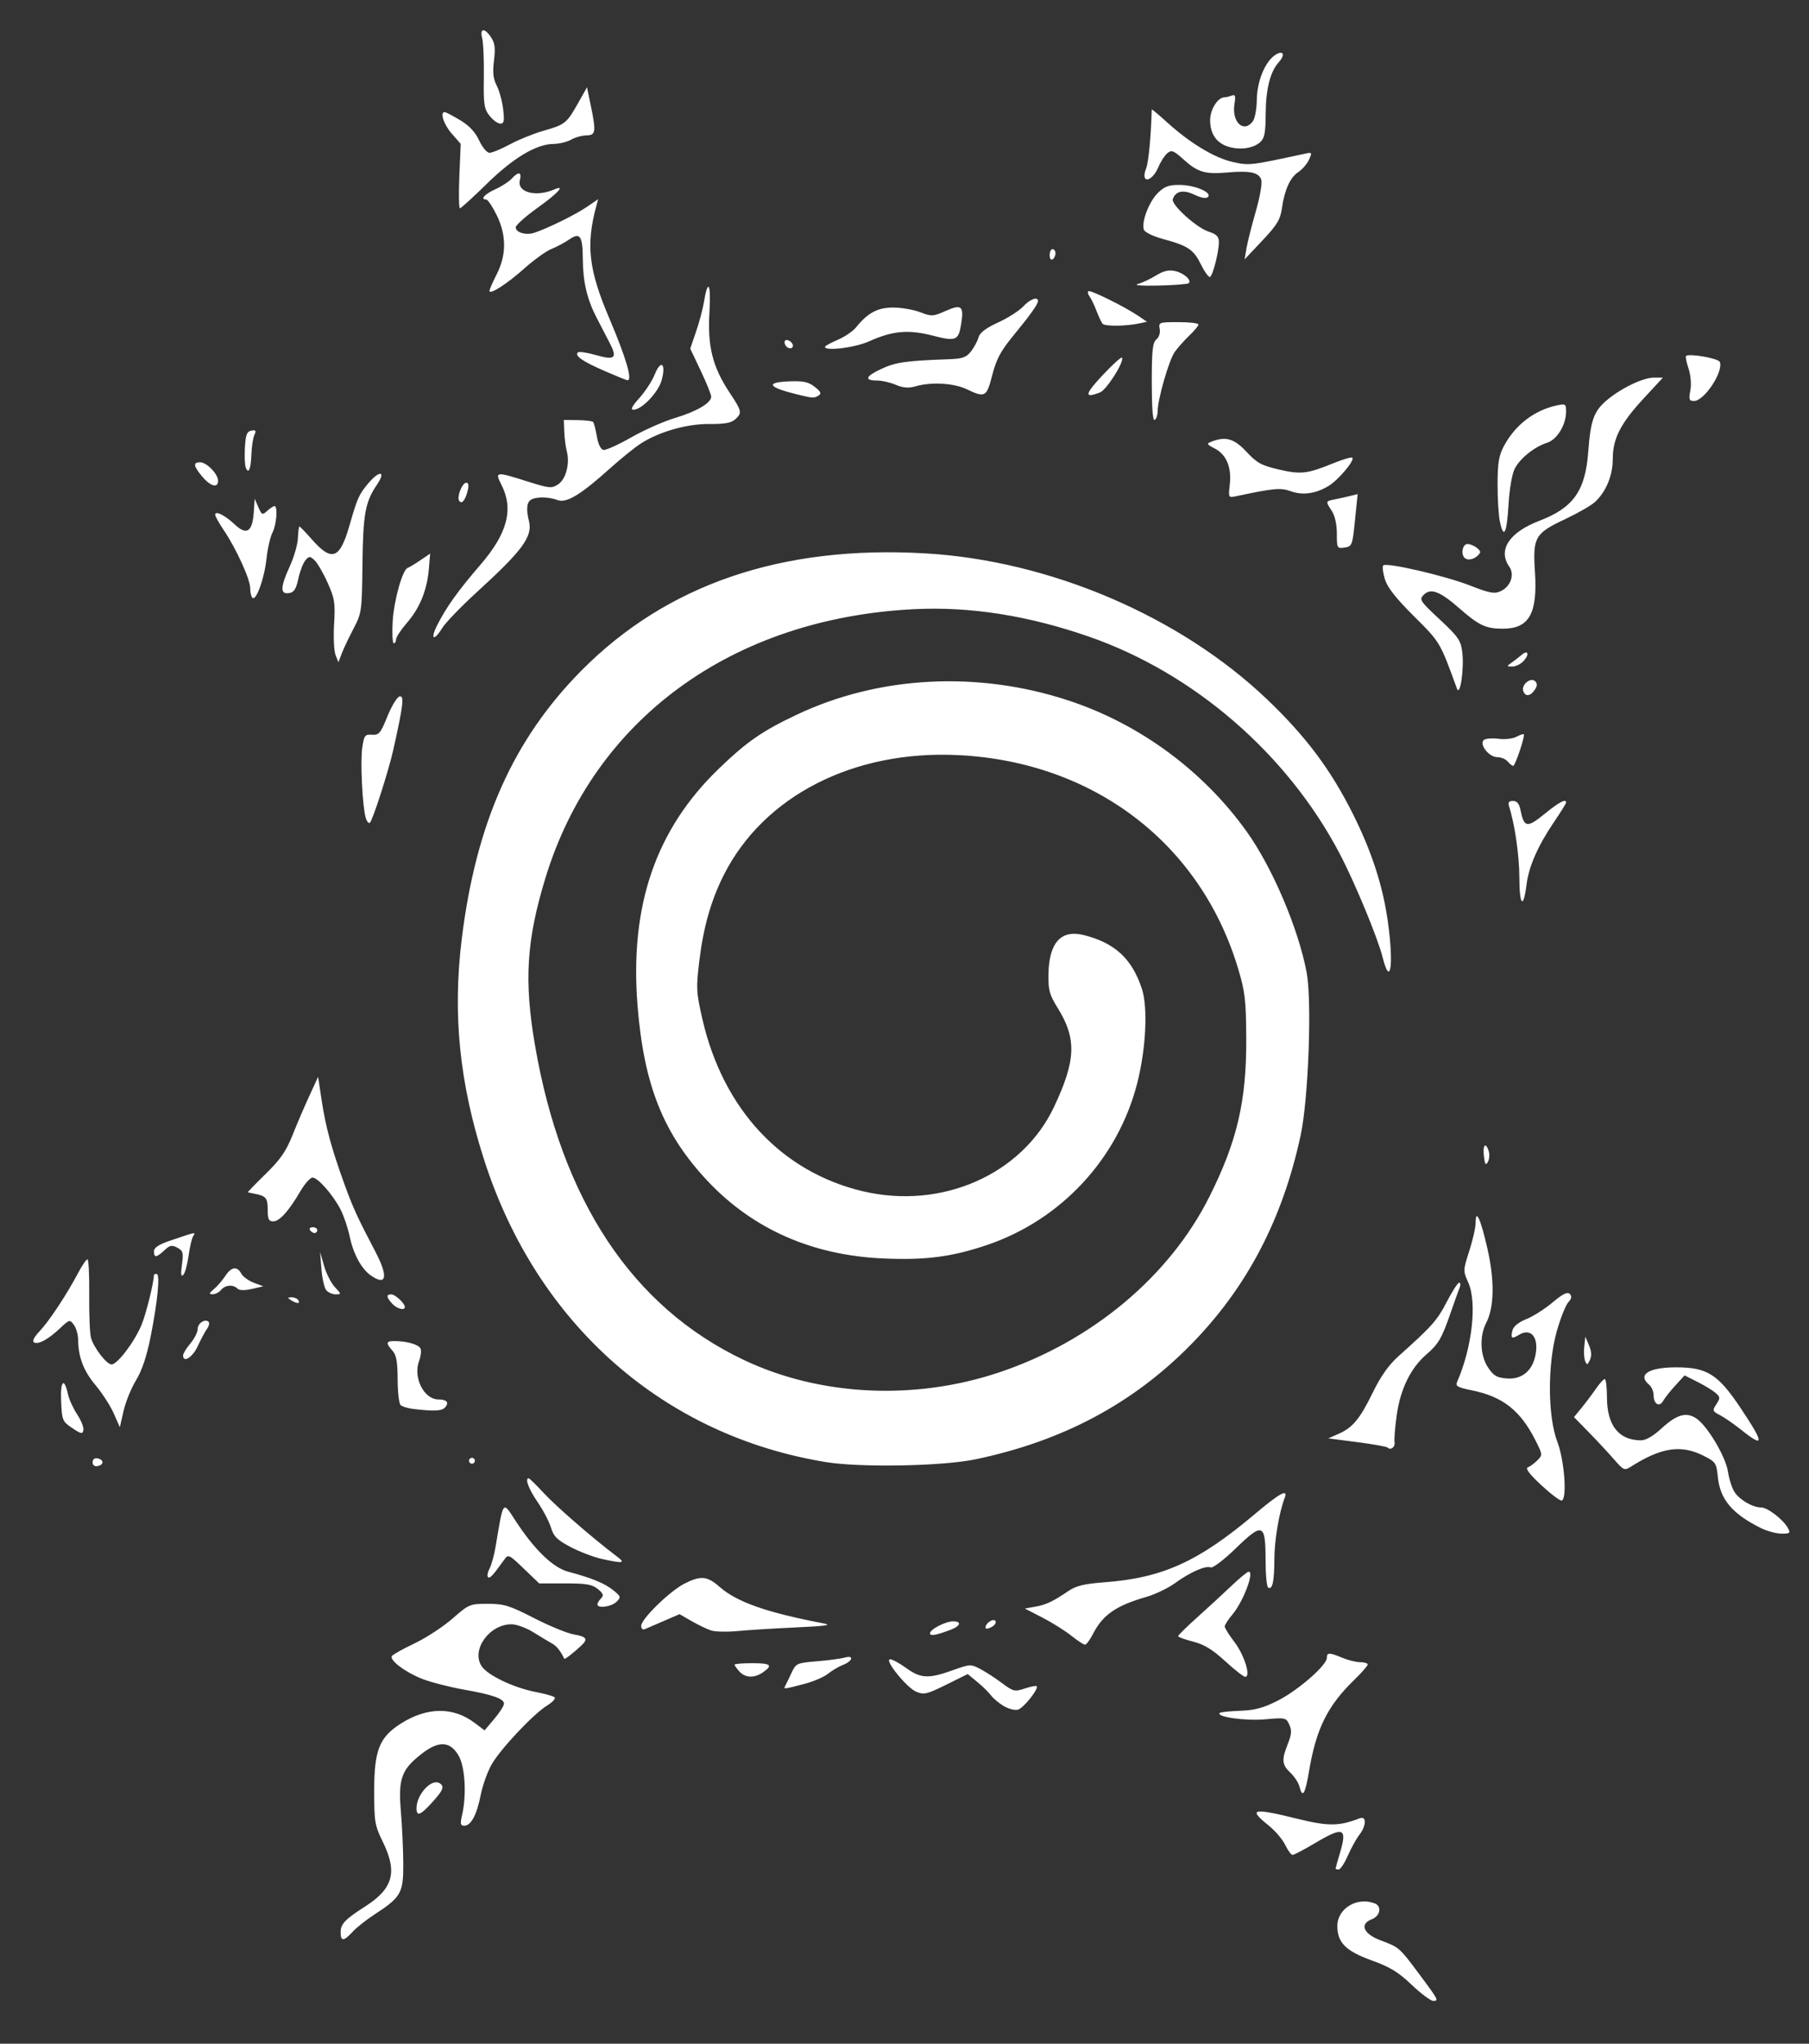 <?xml version="1.0" encoding="UTF-8" standalone="no"?>
<!-- Created with Inkscape (http://www.inkscape.org/) -->

<svg
   xmlns:dc="http://purl.org/dc/elements/1.1/"
   xmlns:cc="http://creativecommons.org/ns#"
   xmlns:rdf="http://www.w3.org/1999/02/22-rdf-syntax-ns#"
   xmlns:svg="http://www.w3.org/2000/svg"
   xmlns="http://www.w3.org/2000/svg"
   xmlns:sodipodi="http://sodipodi.sourceforge.net/DTD/sodipodi-0.dtd"
   xmlns:inkscape="http://www.inkscape.org/namespaces/inkscape"
   id="svg2"
   version="1.1"
   inkscape:version="0.47 r22583"
   width="620"
   height="700"
   sodipodi:docname="32e4re2.png">
  <rect width="100%" height="100%" fill="#333333" stroke="none"/>
  <defs
     id="defs6">
    <inkscape:perspective
       sodipodi:type="inkscape:persp3d"
       inkscape:vp_x="0 : 0.5 : 1"
       inkscape:vp_y="0 : 1000 : 0"
       inkscape:vp_z="1 : 0.5 : 1"
       inkscape:persp3d-origin="0.5 : 0.33333333 : 1"
       id="perspective10" />
  </defs>
  <sodipodi:namedview
     pagecolor="#ffffff"
     bordercolor="#666666"
     borderopacity="1"
     objecttolerance="10"
     gridtolerance="10"
     guidetolerance="10"
     inkscape:pageopacity="0"
     inkscape:pageshadow="2"
     inkscape:window-width="855"
     inkscape:window-height="844"
     id="namedview4"
     showgrid="false"
     inkscape:zoom="0.61378413"
     inkscape:cx="419.4967"
     inkscape:cy="409.60169"
     inkscape:window-x="236"
     inkscape:window-y="121"
     inkscape:window-maximized="0"
     inkscape:current-layer="svg2" />
  <path
     style="fill:#ffffff"
     d="m 483.828,679.832 c -4.562,-4.351 -7.417,-6.096 -13.624,-8.325 -8.933,-3.208 -11.856,-6.119 -11.856,-11.805 0,-6.015 6.736,-10.091 12.818,-7.757 2.506,0.962 1.894,4.324 -0.988,5.419 -4.328,1.646 -2.895,5.062 3.048,7.264 6.237,2.31 6.418,2.467 12.856,11.09 6.947,9.306 7.115,9.62 5.151,9.62 -0.898,0 -4.23,-2.477 -7.405,-5.505 z M 116.748,661.837 c 0,-2.85 1.481,-4.406 8.42,-8.85 9.597,-6.145 11.12,-11.748 6.021,-22.15 -2.736,-5.582 -2.941,-6.8 -2.941,-17.5 0,-13.86 1.772,-18.314 9.145,-22.99 8.983,-5.697 17.926,-5.781 25.269,-0.236 l 3.414,2.578 3.321,-3.926 c 1.827,-2.159 3.328,-4.499 3.336,-5.201 0.02,-1.733 -3.913,-3.114 -13.834,-4.859 -4.592,-0.808 -10.786,-2.38 -13.766,-3.495 -5.909,-2.211 -11.729,-6.506 -10.816,-7.983 0.316,-0.511 3.815,-2.467 7.776,-4.347 3.961,-1.88 9.805,-5.695 12.986,-8.479 5.641,-4.937 5.94,-5.062 12.095,-5.062 5.588,0 7.407,0.561 15.881,4.902 5.263,2.696 11.397,5.211 13.631,5.588 4.313,0.729 4.913,1.556 2.672,3.689 -2.582,2.458 -5.801,4.966 -5.957,4.643 -1.322,-2.745 -2.638,-4.379 -4.222,-5.244 -1.063,-0.581 -3.923,-2.298 -6.355,-3.817 -2.432,-1.518 -5.807,-2.759 -7.5,-2.757 -7.646,0.009 -13.913,8.784 -10.259,14.361 2.032,3.101 10.976,7.374 18.446,8.812 3.154,0.607 6.105,1.434 6.558,1.837 0.453,0.403 -0.69,1.667 -2.538,2.81 -4.738,2.929 -15.952,14.823 -19.021,20.176 -1.419,2.475 -3.113,7.2 -3.763,10.5 -1.345,6.823 -3.319,10.5 -5.634,10.5 -1.322,0 -1.444,-0.629 -0.727,-3.75 1.576,-6.86 1.001,-16.469 -1.212,-20.272 -2.857,-4.91 -6.741,-5.153 -12.428,-0.78 -7.14,5.491 -8.299,8.608 -7.361,19.802 0.438,5.225 0.811,13.402 0.829,18.17 0.038,9.91 -0.775,11.321 -9.967,17.304 -2.75,1.79 -6.091,4.44 -7.424,5.89 -3.03,3.294 -4.076,3.329 -4.076,0.136 z m 341,-21.819 c 0,-0.175 0.695,-2.66 1.545,-5.522 2.512,-8.459 1.116,-8.969 -8.662,-3.159 -3.703,2.2 -7.133,4 -7.623,4 -0.489,0 -1.62,-1.531 -2.513,-3.403 -0.892,-1.871 -3.451,-4.872 -5.685,-6.667 -7.162,-5.755 -5.649,-6.113 9.801,-2.317 10.674,2.622 14.286,2.597 21.386,-0.15 2.408,-0.932 2.343,2.505 -0.107,5.652 -1.021,1.312 -2.796,4.522 -3.944,7.135 -1.148,2.612 -2.562,4.75 -3.143,4.75 -0.581,0 -1.056,-0.143 -1.056,-0.319 z m -315,-20.634 c 0,-4.736 5.13,-10.321 7.905,-8.606 1.775,1.097 1.303,2.323 -2.521,6.556 -4.015,4.444 -5.384,4.965 -5.384,2.05 z m 302.618,-7.433 c -0.329,-1.312 -1.72,-3.45 -3.091,-4.75 -2.939,-2.788 -3.087,-4.424 -0.894,-9.905 1.29,-3.223 1.395,-4.602 0.502,-6.562 -1.097,-2.407 -1.349,-2.462 -8.383,-1.829 -6.641,0.598 -16.806,-0.849 -15.456,-2.199 0.274,-0.274 3.424,-0.604 7,-0.734 5.064,-0.183 7.932,-0.961 12.97,-3.518 6.906,-3.505 16.733,-12.077 16.733,-14.596 0,-1.902 0.839,-1.905 5.346,-0.022 1.974,0.825 4.729,1.5 6.122,1.5 1.393,0 2.532,0.356 2.532,0.792 0,0.435 -2.065,2.798 -4.59,5.25 -9.226,8.961 -13.063,16.72 -15.529,31.394 -1.315,7.829 -2.233,9.284 -3.263,5.179 z M 343.942,584.309 c -1.628,-0.99 -3.576,-2.631 -4.327,-3.646 -0.752,-1.015 -2.848,-3.066 -4.659,-4.557 l -3.292,-2.711 -7.35,3.637 c -6.62,3.276 -7.641,3.516 -10.28,2.423 -3.298,-1.366 -11.153,-11.118 -8.955,-11.118 0.753,0 3.233,1.35 5.511,3 4.946,3.583 7.66,3.717 15.842,0.783 5.968,-2.14 6.299,-2.157 9.5,-0.483 1.824,0.954 5.181,3.127 7.458,4.83 3.889,2.908 4.365,3.022 7.817,1.883 2.021,-0.667 3.858,-1.03 4.082,-0.806 0.836,0.836 -4.513,7.552 -6.411,8.049 -1.086,0.284 -3.307,-0.294 -4.936,-1.284 z m -74.886,-6.722 c 0.235,-0.412 1.182,-2.374 2.106,-4.359 1.653,-3.551 1.796,-3.619 8.883,-4.214 3.962,-0.333 8.215,-0.899 9.453,-1.257 3.234,-0.938 2.807,1.167 -0.5,2.462 -1.512,0.592 -3.875,1.985 -5.25,3.095 -1.375,1.11 -5.109,2.695 -8.299,3.521 -6.673,1.729 -6.968,1.764 -6.393,0.753 z m -15.653,-5.079 c -0.91,-1.006 -1.655,-2.056 -1.655,-2.333 0,-0.278 2.7,-0.505 6,-0.505 6.456,0 7.266,0.667 3.777,3.11 -2.959,2.072 -6.096,1.967 -8.123,-0.272 z m 166.488,-3.54 c -4.336,-3.986 -7.167,-5.709 -10.991,-6.689 -2.833,-0.726 -5.143,-1.573 -5.132,-1.881 0.011,-0.309 3.03,-3.261 6.71,-6.561 3.68,-3.3 8.935,-8.137 11.678,-10.75 2.743,-2.612 5.357,-4.75 5.809,-4.75 2.028,0 -1.874,10.267 -5.565,14.644 -1.458,1.729 -2.652,3.577 -2.652,4.106 0,0.529 1.506,2.939 3.347,5.356 3.393,4.454 5.701,11.894 3.69,11.894 -0.58,0 -3.682,-2.416 -6.894,-5.369 z m -52.755,-8.733 c -2.138,-1.706 -6.588,-4.492 -9.887,-6.191 l -6,-3.089 3.5,-0.623 c 3.761,-0.67 6.136,-1.789 11.454,-5.398 2.621,-1.779 5.4,-2.449 12.327,-2.972 19.921,-1.504 32.15,-7.038 51.442,-23.28 8.742,-7.36 11.593,-8.906 10.317,-5.594 -1.888,4.9 -3.512,14.535 -3.525,20.918 -0.016,7.644 -0.671,10.662 -2.12,9.767 -0.492,-0.304 -0.895,-4.522 -0.895,-9.372 0,-12.662 -0.942,-13.043 -10.163,-4.109 -4.07,3.943 -7.893,6.855 -8.628,6.572 -1.802,-0.692 -7.033,1.609 -12.249,5.388 -2.383,1.726 -6.836,3.858 -9.896,4.737 -10.288,2.957 -14.863,6.127 -18.181,12.599 -1.058,2.062 -2.302,3.75 -2.765,3.75 -0.463,0 -2.592,-1.396 -4.73,-3.102 z m -48.388,-0.805 c 0,-1.356 5.316,-4.093 7.95,-4.093 2.924,0 2.533,1.572 -0.7,2.812 -5.124,1.964 -7.25,2.34 -7.25,1.281 z m -75.066,-0.981 c -1.411,-0.462 -4.416,-1.905 -6.676,-3.206 l -4.11,-2.365 -5.324,2.304 c -2.928,1.267 -5.886,2.544 -6.574,2.837 -0.714,0.304 -1.25,-0.184 -1.25,-1.139 0,-2.328 9.789,-11.884 14.786,-14.432 5.594,-2.854 7.82,-2.663 12.029,1.032 5.99,5.259 16.092,8.814 35.686,12.558 3.065,0.586 0.844,0.909 -9.5,1.384 -7.425,0.341 -16.425,0.901 -20,1.244 -3.575,0.344 -7.655,0.247 -9.066,-0.216 z m 94.066,-0.954 c 0,-1.555 2.755,-3.363 3.439,-2.256 0.339,0.549 -0.296,1.487 -1.411,2.084 -1.115,0.597 -2.028,0.675 -2.028,0.173 z m -133,-7.958 c 0,-0.44 0.562,-1.372 1.25,-2.071 1.003,-1.02 0.783,-1.652 -1.111,-3.2 -1.937,-1.583 -3.952,-1.929 -11.226,-1.929 l -8.866,0 -5.274,-5.049 c -5.187,-4.967 -5.298,-5.015 -6.774,-2.965 -3.922,5.45 -4.876,6.466 -5.495,5.85 -0.367,-0.365 -0.134,-1.66 0.518,-2.878 0.652,-1.217 1.573,-4.518 2.048,-7.336 2.786,-16.523 2.359,-15.978 6.981,-8.904 6.391,9.781 12.753,15.908 17.948,17.287 8,2.123 12.439,3.941 15.374,6.297 2.702,2.169 2.772,2.408 1.179,4.002 -1.713,1.713 -6.552,2.374 -6.552,0.895 z m 1.466,-15.588 c -2.769,-0.612 -7.563,-2.442 -10.654,-4.068 -4.629,-2.435 -5.815,-3.609 -6.727,-6.655 -0.609,-2.034 -2.678,-5.98 -4.596,-8.769 -3.059,-4.447 -4.429,-8.12 -3.029,-8.12 0.253,0 2.615,2.321 5.25,5.157 4.291,4.619 17.059,15.679 24.866,21.537 3.232,2.425 2.396,2.575 -5.11,0.917 z M 603.383,523.328 c -9.72,-4.852 -13.854,-9.779 -14.625,-17.432 -0.485,-4.812 -0.727,-5.169 -4.972,-7.309 -7.646,-3.856 -14.461,-2.818 -24.844,3.784 -2.182,1.387 -2.493,1.251 -5.786,-2.534 -1.914,-2.2 -5.78,-6.351 -8.591,-9.225 l -5.111,-5.225 2.671,-3.275 c 1.469,-1.801 3.673,-4.732 4.897,-6.512 1.224,-1.781 2.564,-3.243 2.976,-3.25 0.412,-0.007 0.752,2.8 0.754,6.238 0.006,9.649 4.052,14.75 11.7,14.75 1.608,0 4.186,-1.487 6.876,-3.966 5.287,-4.874 8.538,-5.843 11.996,-3.576 3.812,2.498 10.135,13.124 10.918,18.349 0.373,2.49 1.382,5.6 2.241,6.912 1.779,2.715 6.22,5.282 9.139,5.282 2.203,0 7.627,4.198 9.184,7.108 0.899,1.68 0.645,1.888 -2.273,1.852 -1.807,-0.022 -5.025,-0.908 -7.15,-1.969 z m -75.135,-14.641 c -4.015,-3.726 -5.545,-5.739 -4.625,-6.084 0.756,-0.283 2.224,-1.364 3.261,-2.402 1.848,-1.848 1.835,-1.987 -0.66,-6.911 -5.203,-10.267 -11.235,-14.967 -21.977,-17.125 -4.551,-0.914 -5.467,-1.424 -4.896,-2.726 5.205,-11.851 6.952,-27.327 3.859,-34.186 -1.783,-3.954 -1.776,-4.164 0.36,-10.795 1.198,-3.72 2.178,-8.058 2.178,-9.642 0,-5.089 1.712,-1.346 4.031,8.815 2.503,10.965 2.359,20.117 -0.4,25.452 -2.38,4.603 -2.098,11.264 0.651,15.357 1.902,2.831 2.984,3.449 6.489,3.705 5.128,0.374 8.733,-2.646 9.772,-8.188 1.131,-6.027 -1.664,-9.274 -5.773,-6.708 -2.399,1.498 -2.859,1.145 -2.132,-1.636 0.347,-1.328 2.131,-2.76 4.71,-3.783 2.283,-0.905 6.323,-3.467 8.978,-5.693 3.51,-2.944 5.126,-3.747 5.926,-2.947 0.8,0.8 0.66,1.586 -0.513,2.883 -0.887,0.981 -2.64,5.379 -3.894,9.774 -3.246,11.374 -3.172,29.321 0.158,37.991 2.427,6.319 3.411,19.553 1.496,20.122 -0.55,0.163 -3.7,-2.209 -7,-5.272 z M 31.748,500.837 c 0,-1.003 0.656,-1.52 1.679,-1.323 2.23,0.429 2.278,2.208 0.071,2.633 -1.095,0.211 -1.75,-0.28 -1.75,-1.31 z m 251.5,-0.018 c -55.854,-9.029 -99.231,-47.296 -117.303,-103.482 -8.499,-26.425 -10.878,-49.985 -7.665,-75.934 4.9,-39.578 17.658,-68.149 40.928,-91.655 29.306,-29.603 68.66,-43.04 117.79,-40.219 42.771,2.456 87.423,21.517 117.358,50.097 13.234,12.635 21.733,23.99 29.35,39.211 6.456,12.901 10.26,24.64 11.97,36.934 2.063,14.832 0.866,22.747 -1.824,12.064 -1.677,-6.661 -9.594,-25.735 -14.734,-35.499 -17.991,-34.178 -49.954,-61.805 -85.955,-74.296 -20.787,-7.212 -40.721,-10.341 -59.83,-9.391 -62.423,3.104 -109.827,37.668 -126.433,92.188 -6.457,21.199 -7.327,35.07 -3.575,57 9.117,53.293 33.41,89.895 71.689,108.013 26.033,12.322 58.355,13.908 87.234,4.281 31.889,-10.63 58.569,-32.898 72.304,-60.346 9.452,-18.889 12.673,-32.708 12.572,-53.948 -0.063,-13.262 -0.383,-16.043 -2.762,-24 -12.815,-42.865 -49.366,-70.818 -95.697,-73.187 -36.067,-1.844 -66.986,13.941 -80.673,41.187 -4.314,8.588 -6.918,17.757 -8.315,29.279 -1.132,9.342 -1.06,10.728 1.036,19.882 7.069,30.871 27.079,52.372 54.913,59.006 27.066,6.451 54.673,-5.687 65.611,-28.847 7.534,-15.951 7.811,-23.378 1.264,-33.909 -2.784,-4.479 -3.242,-6.113 -3.173,-11.323 0.146,-11.026 4.248,-15.624 12.16,-13.632 10.588,2.666 16.446,8.067 19.843,18.296 2.126,6.4 1.462,20.43 -1.525,32.248 -6.562,25.963 -26.161,47.077 -51.651,55.642 -12.059,4.052 -20.908,5.194 -35.408,4.568 -24.209,-1.045 -44.56,-9.972 -60.053,-26.343 -15.265,-16.13 -21.997,-32.877 -24.185,-60.162 -2.75,-34.305 6.202,-60.403 27.877,-81.274 9.613,-9.255 14.811,-12.853 26.682,-18.468 28.212,-13.343 62.051,-15.105 93.178,-4.853 24.347,8.019 46.168,24.076 61.069,44.939 8.8,12.321 17.661,33.144 20.507,48.188 1.858,9.827 0.628,43.274 -2.052,55.761 -6.175,28.779 -18.418,52.151 -37.512,71.614 -19.93,20.315 -44.081,33.176 -74.012,39.413 -11.198,2.333 -39.227,2.858 -51,0.955 z m -122.5,-0.482 c 0,-0.55 0.45,-1 1,-1 0.55,0 1,0.45 1,1 0,0.55 -0.45,1 -1,1 -0.55,0 -1,-0.45 -1,-1 z m 314.801,-4.533 c -0.316,-0.316 -5.013,-1.151 -10.438,-1.855 l -9.863,-1.28 3.5,-1.537 c 4.871,-2.139 7.329,-5.115 11.831,-14.325 2.693,-5.509 5.405,-9.318 8.783,-12.337 11.423,-10.208 13.213,-12.221 16.465,-18.511 1.881,-3.639 3.807,-6.617 4.278,-6.619 0.471,-0.002 0.537,0.784 0.145,1.746 -0.392,0.963 -1.744,4.731 -3.005,8.375 -3.108,8.981 -4.199,10.86 -8.428,14.516 -5.356,4.631 -8.879,11.845 -10.111,20.704 -0.582,4.182 -0.923,8.356 -0.758,9.275 0.3,1.676 -1.322,2.924 -2.4,1.846 z m 121.199,-6.073 c -2.475,-1.973 -5.74,-4.231 -7.255,-5.018 -2.6,-1.352 -2.67,-1.562 -1.242,-3.741 1.371,-2.093 1.348,-2.454 -0.245,-3.855 -0.967,-0.85 -3.759,-2.553 -6.204,-3.783 l -4.446,-2.237 -3.155,3.443 c -1.736,1.894 -3.613,4.261 -4.173,5.261 -1.288,2.302 -3.28,1.148 -3.28,-1.9 0,-1.275 -0.675,-2.879 -1.5,-3.563 -4.165,-3.457 -0.256,-6 9.222,-6 10.594,0 14.347,2.36 22.028,13.85 8.25,12.343 8.304,13.962 0.25,7.544 z M 24.748,489.126 c -3.358,-2.264 -3.512,-2.635 -3.798,-9.163 -0.309,-7.051 1.026,-8.417 2.347,-2.403 0.387,1.76 1.81,4.874 3.164,6.919 1.353,2.045 2.309,4.458 2.124,5.362 -0.293,1.43 -0.792,1.337 -3.837,-0.715 z m 14.217,-5.047 c -1.162,-2.617 -3.975,-6.967 -6.251,-9.667 -4.076,-4.834 -5.895,-9.62 -5.942,-15.634 -0.013,-1.682 -0.667,-3.932 -1.454,-5 -1.388,-1.884 -1.527,-1.85 -4.75,1.189 -4.06,3.828 -7.506,5.682 -8.927,4.804 -0.657,-0.406 0.081,-1.864 1.92,-3.796 3.256,-3.42 9.242,-12.461 13.185,-19.915 1.374,-2.597 2.828,-4.722 3.23,-4.722 0.403,0 0.673,5.513 0.602,12.25 -0.072,6.737 0.214,13.375 0.636,14.75 1.073,3.5 5.362,9 7.018,9 2,0 7.835,-7.68 10.257,-13.5 1.591,-3.823 4.259,-14.587 4.259,-17.184 0,-0.174 0.417,-0.316 0.928,-0.316 1.263,0 0.368,9.375 -2.051,21.5 -1.35,6.764 -2.967,11.59 -4.996,14.913 -1.65,2.702 -3.575,7.427 -4.276,10.5 l -1.275,5.587 -2.112,-4.758 z M 141.748,482.606 c -1.925,-0.226 -3.936,-0.838 -4.469,-1.359 -0.533,-0.521 -0.983,-4.491 -1,-8.823 -0.024,-6.066 -0.433,-8.32 -1.781,-9.81 -2.339,-2.585 -2.207,-3.277 0.625,-3.277 4.334,0 8.49,1.206 9.033,2.621 0.295,0.768 0.069,2.625 -0.502,4.127 -2.161,5.684 1.617,13.252 6.616,13.252 2.832,0 3.719,1.005 2.347,2.658 -1.084,1.306 -3.698,1.453 -10.869,0.611 z m 401.535,-16.423 c -0.372,-0.91 -0.511,-3.16 -0.309,-5 l 0.367,-3.345 1.261,2.965 c 0.852,2.005 0.953,3.624 0.309,5 -0.837,1.79 -1.033,1.836 -1.627,0.38 z M 62.748,464.231 c 0,-0.608 1.125,-2.443 2.5,-4.077 1.375,-1.634 2.5,-3.851 2.5,-4.926 0,-2 2.55,-3.675 3.758,-2.467 0.369,0.369 0.119,1.437 -0.556,2.374 -0.675,0.936 -2.106,3.615 -3.179,5.952 -1.766,3.845 -5.023,5.884 -5.023,3.144 z m 71.655,-17.723 c -2.006,-2.217 -2.099,-3.171 -0.31,-3.171 1.35,0 4.655,3.073 4.655,4.329 0,1.35 -2.735,0.622 -4.345,-1.157 z m -34.655,-1.171 c -1.293,-0.835 -1.266,-0.971 0.191,-0.985 0.93,-0.008 1.969,0.435 2.309,0.985 0.782,1.266 -0.542,1.266 -2.5,0 z m -26.424,-3.802 c 1.142,-0.955 2.881,-2.965 3.865,-4.467 2.093,-3.194 4.08,-3.496 5.503,-0.836 0.558,1.042 2.486,2.448 4.285,3.123 l 3.271,1.228 -3.929,0.898 c -2.543,0.581 -4.289,0.538 -4.95,-0.123 -1.482,-1.482 -4.185,-1.252 -5.621,0.479 -0.685,0.825 -1.977,1.485 -2.872,1.467 -1.339,-0.027 -1.259,-0.341 0.448,-1.769 z m 38.482,0.371 c -0.653,-0.787 -1.391,-4.05 -1.64,-7.25 l -0.452,-5.819 1.37,4.779 c 0.753,2.628 2.415,5.891 3.691,7.25 2.259,2.404 2.266,2.471 0.27,2.471 -1.129,0 -2.586,-0.644 -3.239,-1.431 z m 15.247,-5.068 c -3.182,-2.229 -5.947,-7.336 -7.192,-13.284 -0.608,-2.906 -2.01,-7.056 -3.115,-9.222 -2.568,-5.034 -7.787,-10.995 -9.626,-10.995 -0.782,0 -2.647,2.087 -4.146,4.639 -4.046,6.887 -7.17,10.361 -9.314,10.361 -1.565,0 -1.911,-0.729 -1.911,-4.031 0,-4.012 -0.582,-4.694 -4.672,-5.469 -1.005,-0.191 -1.964,-0.381 -2.131,-0.423 -0.166,-0.042 2.58,-2.889 6.103,-6.327 5.044,-4.922 6.998,-7.738 9.194,-13.25 1.534,-3.85 4.137,-9.925 5.785,-13.5 l 2.997,-6.5 1.211,8 c 1.39,9.183 3.359,16.453 7.716,28.5 3.013,8.33 4.466,11.507 10.705,23.391 4.505,8.583 3.844,11.926 -1.603,8.11 z m -64.692,-3.691 c 0.559,-4.077 0.376,-4.746 -1.585,-5.795 -1.869,-1 -2.565,-0.859 -4.437,0.899 -2.708,2.544 -3.595,2.627 -3.578,0.336 0.009,-1.212 1.623,-2.299 5.25,-3.536 9.407,-3.207 9.124,-3.151 8.195,-1.647 -0.47,0.76 -1.184,3.815 -1.588,6.789 -0.404,2.974 -1.219,5.892 -1.812,6.485 -0.771,0.771 -0.898,-0.236 -0.446,-3.531 z m 43.887,-11.81 c -0.34,-0.55 0.084,-1 0.941,-1 0.857,0 1.559,0.45 1.559,1 0,0.55 -0.423,1 -0.941,1 -0.518,0 -1.219,-0.45 -1.559,-1 z M 508.576,395.986 c -0.454,-3.89 0.62,-4.966 1.666,-1.669 0.346,1.089 0.208,2.731 -0.306,3.649 -0.741,1.324 -1.022,0.913 -1.36,-1.98 z m 12.155,-95.34 c -0.015,-7.615 -1.541,-18.19 -3.527,-24.449 -0.437,-1.377 -0.086,-1.86 1.352,-1.86 1.379,0 2.125,0.914 2.573,3.155 1.198,5.99 2.264,6.158 8.237,1.293 5.003,-4.075 7.382,-5.33 7.382,-3.892 0,0.305 -1.829,3.248 -4.065,6.541 -5.61,8.261 -8.72,15.332 -9.504,21.611 -1.064,8.515 -2.429,7.178 -2.448,-2.398 z M 125.334,280.076 c -1.135,-3.958 -1.883,-19.273 -1.172,-24.009 0.629,-4.197 0.917,-4.576 3.347,-4.411 2.387,0.163 2.927,-0.483 5.284,-6.319 1.444,-3.575 3.327,-6.636 4.184,-6.803 1.628,-0.316 1.239,2.943 -2.185,18.303 -1.609,7.218 -7.161,24.454 -8.055,25.007 -0.419,0.259 -1.05,-0.537 -1.403,-1.768 z m 391.414,-19.239 c -0.685,-0.825 -2.304,-1.5 -3.599,-1.5 -2.955,0 -6.468,-4.722 -4.444,-5.973 0.714,-0.441 2.976,-0.577 5.027,-0.302 2.051,0.275 4.732,-0.037 5.958,-0.693 1.226,-0.656 2.376,-1.044 2.555,-0.862 0.516,0.525 -2.927,10.803 -3.624,10.818 -0.345,0.007 -1.188,-0.662 -1.872,-1.487 z m 5.338,-24.061 c -0.834,-2.173 2.522,-4.978 4.086,-3.415 0.708,0.708 0.703,1.552 -0.018,2.694 -1.513,2.399 -3.302,2.716 -4.068,0.721 z m -22.754,-0.939 c -5.821,-15.991 -5.69,-15.77 -14.715,-24.76 -6.318,-6.293 -9.132,-9.885 -9.992,-12.756 -0.659,-2.198 -0.899,-4.296 -0.533,-4.661 1.105,-1.105 21.192,3.545 29.698,6.875 6.726,2.633 8.359,2.94 10.483,1.973 3.494,-1.592 4.932,-5.68 2.979,-8.469 -3.97,-5.668 0.021,-11.712 10.341,-15.661 11.649,-4.458 15.742,-10.228 16.742,-23.6 0.793,-10.612 1.885,-13.771 6.011,-17.393 4.75,-4.171 12.682,-8.048 16.462,-8.048 l 3.127,0 -6.53,7.053 c -8.006,8.647 -10.657,13.822 -10.657,20.802 0,5.711 -2.319,11.285 -6.153,14.791 -1.291,1.18 -5.839,3.79 -10.107,5.8 -10.475,4.932 -11.197,6.194 -10.409,18.187 0.931,14.18 -2.012,19.367 -10.989,19.367 -5.861,0 -8.176,-1.081 -14.877,-6.945 -6.757,-5.913 -9.879,-7.084 -12.3,-4.617 -1.559,1.589 -1.207,2.125 5.507,8.38 6.388,5.952 7.234,7.174 7.738,11.182 0.706,5.612 -0.738,15.491 -1.826,12.5 z m 18.916,-8.998 c 1.1,-0.789 2.592,-1.945 3.316,-2.569 2.115,-1.824 2.679,-0.138 0.69,2.061 -0.999,1.103 -2.758,1.992 -3.911,1.974 -2.083,-0.032 -2.083,-0.04 -0.095,-1.466 z m -403.247,-2.502 c -0.539,-1.375 -0.762,-6.148 -0.496,-10.607 0.434,-7.269 0.201,-8.737 -2.249,-14.197 -1.503,-3.35 -3.518,-6.8 -4.477,-7.668 -1.59,-1.439 -1.866,-1.432 -3.137,0.086 -0.766,0.915 -1.845,3.739 -2.397,6.275 -0.793,3.642 -1.475,4.678 -3.25,4.93 -3.04,0.432 -2.943,-2.055 0.358,-9.266 1.432,-3.128 2.67,-7.455 2.75,-9.615 0.08,-2.16 0.314,-3.93 0.52,-3.933 0.206,-0.003 2.108,1.964 4.227,4.372 6.885,7.822 9.605,6.838 12.908,-4.669 2.723,-9.487 3.256,-10.682 6.457,-14.486 3.853,-4.579 6.187,-4.274 3.018,0.396 -4.068,5.994 -4.802,10.009 -5.005,27.383 -0.188,16.074 -0.268,16.643 -3.078,22 -1.587,3.024 -3.399,6.849 -4.027,8.499 l -1.142,3 -0.98,-2.5 z m 19.569,-11.25 c 0.388,-7.261 3.36,-17.967 5.156,-18.572 0.526,-0.177 2.474,-1.352 4.329,-2.611 l 3.373,-2.289 -0.426,5.111 c -0.612,7.333 -3.079,13.463 -7.447,18.502 -2.094,2.415 -3.806,5.002 -3.806,5.75 0,0.748 -0.352,1.359 -0.783,1.359 -0.43,0 -0.609,-3.263 -0.396,-7.25 z m 15.295,1 c 3.161,-6.228 7.069,-11.677 14.862,-20.725 9.206,-10.688 11.373,-18.99 7.13,-27.314 -2.319,-4.549 -1.995,-4.591 8.914,-1.145 7.513,2.373 8.305,2.449 10.505,1.008 2.687,-1.761 4.094,-7.106 2.983,-11.338 -0.395,-1.505 -0.784,-4.536 -0.864,-6.736 l -0.146,-4 4.728,0.061 c 2.6,0.034 4.976,0.309 5.279,0.612 0.303,0.303 0.887,2.521 1.298,4.93 0.454,2.661 1.336,4.493 2.248,4.668 0.825,0.159 5.088,-1.76 9.474,-4.265 4.386,-2.505 11.124,-5.495 14.974,-6.644 7.493,-2.237 12.5,-5.172 12.5,-7.327 0,-0.73 -1.616,-4.732 -3.592,-8.891 l -3.592,-7.563 1.982,-5.79 c 1.09,-3.185 2.278,-7.6 2.641,-9.811 1.42,-8.665 2.552,-6.926 1.964,3.02 -0.7,11.839 1.053,18.829 6.947,27.708 4.185,6.305 4.304,6.891 1.847,9.114 -1.322,1.196 -3.661,1.614 -8.769,1.566 -7.693,-0.072 -16.987,2.546 -23.391,6.588 -2.093,1.321 -6.895,5.182 -10.671,8.579 -10.126,9.109 -14.983,12.041 -18.03,10.883 -3.027,-1.151 -7.391,-1.19 -9.137,-0.083 -1.435,0.91 -1.647,3.263 -0.657,7.29 1.302,5.295 -2.148,9.997 -17.829,24.306 -5.383,4.911 -10.707,10.419 -11.832,12.239 -2.959,4.788 -4.308,4.069 -1.765,-0.941 z m -63.367,-9.333 c -0.412,-0.413 -0.75,-1.913 -0.751,-3.334 -9.2e-4,-3.024 -4.766,-13.466 -9.023,-19.774 -1.637,-2.425 -2.976,-4.823 -2.976,-5.328 0,-1.516 3.292,0.113 6.709,3.32 4.072,3.821 6.046,2.569 6.514,-4.131 l 0.326,-4.67 1.251,2.882 c 1.172,2.7 1.364,2.779 3.054,1.25 0.992,-0.898 2.105,-1.632 2.475,-1.632 1.195,0 0.699,6.424 -0.704,9.111 -0.749,1.436 -1.671,5.486 -2.049,9 -0.725,6.75 -3.562,14.572 -4.826,13.306 z m 415.338,-13.812 c -1.215,-1.463 -0.474,-4.606 1.085,-4.606 1.883,0 4.873,2.117 4.3,3.045 -1.287,2.082 -4.241,2.939 -5.385,1.561 z m -43.659,-8.159 c 0,-3.174 -0.657,-6.146 -1.714,-7.76 -2.209,-3.371 -2.219,-3.336 1.169,-4.013 1.586,-0.317 3.962,-0.847 5.281,-1.178 l 2.398,-0.602 -0.914,8.959 c -0.883,8.651 -1.006,8.973 -3.567,9.349 -2.577,0.378 -2.653,0.242 -2.653,-4.755 z m 55.867,-4.197 c -0.437,-2.062 -0.788,-7.8 -0.778,-12.75 0.014,-7.242 0.434,-9.784 2.149,-13.013 3.837,-7.221 10.407,-12.287 18.083,-13.944 3.066,-0.662 3.25,-0.542 3.248,2.128 -0.002,4.498 -3.109,9.589 -6.498,10.648 -4.301,1.344 -9.247,5.293 -11.088,8.853 -0.943,1.823 -1.813,6.874 -2.146,12.448 -0.59,9.881 -1.645,11.882 -2.971,5.631 z M 157.354,171.508 c -0.849,-1.373 1.078,-6.171 2.478,-6.171 0.734,0 0.894,0.968 0.454,2.75 -0.818,3.312 -2.085,4.791 -2.932,3.421 z m 264.135,-5.559 c 0.662,-5.874 -1.165,-10.263 -5.125,-12.31 -2.85,-1.474 -2.94,-1.668 -1.109,-2.383 4.829,-1.885 7.752,-1.028 11.983,3.515 3.547,3.809 5.101,4.659 11.028,6.034 7.592,1.761 9.704,1.521 18.646,-2.112 3.334,-1.355 6.299,-2.226 6.589,-1.937 0.883,0.883 -4.785,7.63 -8.118,9.663 -4.41,2.69 -8.88,3.32 -12.998,1.831 -3.476,-1.257 -5.76,-1.048 -18.774,1.717 -2.601,0.553 -2.631,0.497 -2.122,-4.018 z M 69.337,163.26 c -3.056,-3.632 -3.256,-4.923 -0.763,-4.923 2.244,0 6.174,4.019 6.174,6.314 0,2.642 -2.574,1.981 -5.411,-1.391 z m 14.878,-3.149 c -0.319,-0.832 -0.442,-3.929 -0.274,-6.884 0.248,-4.341 0.67,-5.441 2.203,-5.732 1.529,-0.291 1.73,-0.002 1.041,1.491 -0.47,1.018 -0.931,4.009 -1.024,6.646 -0.179,5.098 -0.991,6.967 -1.946,4.479 z M 394.748,131.018 c 0,-11.028 0.283,-13.672 1.58,-14.748 0.922,-0.765 1.396,-2.275 1.139,-3.622 -0.427,-2.233 -0.21,-2.311 6.42,-2.311 3.774,0 6.861,0.366 6.861,0.813 0,0.447 -1.391,2.135 -3.091,3.75 -1.7,1.615 -3.962,4.148 -5.026,5.628 -1.977,2.75 -5.883,16.301 -5.883,20.411 0,1.255 -0.45,2.559 -1,2.899 -0.648,0.4 -1,-4.115 -1,-12.819 z m -175.6,5.297 c 1.998,-2.212 4.361,-5.841 5.251,-8.065 2.092,-5.23 3.934,-3.801 2.408,1.868 -1.139,4.229 -6.83,10.219 -9.71,10.219 -1.102,0 -0.48,-1.219 2.051,-4.021 z m 360.183,-2.573 c 0.397,-2.118 0.144,-5.201 -0.616,-7.505 -0.71,-2.151 -1.105,-4.084 -0.879,-4.296 1.054,-0.987 11.126,0.791 11.609,2.049 1.282,3.34 -5.34,13.347 -8.831,13.347 -1.704,0 -1.869,-0.464 -1.282,-3.594 z m -306.084,1.363 c -10.114,-2.474 -11.096,-4.172 -2.594,-4.488 4.708,-0.175 6.445,0.208 8.582,1.889 2.061,1.621 2.372,2.303 1.346,2.954 -1.544,0.979 -1.966,0.958 -7.334,-0.355 z m 58,-1.824 c -4.371,-2.068 -12.069,-2.503 -17.375,-0.981 -2.493,0.715 -4.267,0.586 -6.866,-0.5 -1.927,-0.805 -4.772,-1.464 -6.323,-1.464 -4.616,0 -4.119,-1.426 1.385,-3.978 4.948,-2.294 8.275,-2.773 22.986,-3.31 4.871,-0.178 6.121,-0.615 7.753,-2.712 1.07,-1.375 2.223,-3.532 2.562,-4.794 0.427,-1.588 2.503,-3.16 6.747,-5.108 3.372,-1.548 7.221,-4.003 8.555,-5.456 2.307,-2.514 5.076,-3.531 5.076,-1.864 0,1.094 -2.581,4.702 -8.663,12.111 -4.124,5.023 -5.622,7.855 -7.012,13.25 -1.961,7.613 -2.394,7.849 -8.825,4.806 z m 46.63,-4.744 c 3.503,-3.74 6.516,-6.45 6.695,-6.024 0.677,1.613 -5.356,11.074 -7.608,11.93 -5.461,2.076 -5.242,0.663 0.913,-5.907 z m -170.846,-1.551 c -7.447,-3.25 -10.137,-5.13 -8.989,-6.278 0.364,-0.364 3.142,0.043 6.172,0.905 6.531,1.858 7.445,1.081 4.783,-4.068 -1.055,-2.04 -3.094,-5.978 -4.533,-8.751 -3.257,-6.28 -4.658,-12.217 -4.71,-19.958 -0.053,-8.068 -0.946,-9.374 -4.656,-6.816 -1.569,1.082 -4.324,2.554 -6.122,3.271 -1.798,0.717 -5.97,3.714 -9.271,6.66 -5.941,5.301 -11.964,9.161 -11.956,7.661 0.002,-0.427 1.127,-2.989 2.5,-5.695 3.381,-6.665 3.35,-13.474 -0.094,-20.384 -1.424,-2.858 -2.999,-5.196 -3.5,-5.196 -2.202,0 -0.584,-1.844 3.06,-3.487 2.184,-0.985 4.728,-2.628 5.655,-3.652 2.324,-2.569 3.53,-2.329 2.806,0.556 -1.038,4.135 5.506,5.867 11.819,3.128 4.012,-1.741 1.223,1.308 -5.766,6.302 -4.116,2.941 -7.484,5.949 -7.484,6.683 0,1.751 3.412,2.788 6.25,1.9 4.274,-1.338 14.263,-6.234 18.132,-8.887 l 3.882,-2.662 -0.626,2.31 c -3.618,13.357 -2.648,21.842 4.387,38.371 5.869,13.79 8.146,21.595 6.224,21.338 -0.412,-0.055 -3.997,-1.518 -7.966,-3.25 z m 62.175,-8.716 c -0.363,-0.587 -0.419,-1.307 -0.126,-1.6 0.716,-0.716 2.667,0.546 2.667,1.726 0,1.278 -1.726,1.193 -2.541,-0.126 z m 13.541,0.531 c 0,-0.295 1.957,-1.374 4.348,-2.399 2.392,-1.025 5.204,-2.928 6.25,-4.228 4.025,-5.004 7.444,-6.837 12.753,-6.837 2.795,0 6.961,0.718 9.257,1.595 3.952,1.509 4.424,1.484 8.829,-0.464 5.386,-2.382 6.232,-1.641 5.223,4.577 -0.912,5.619 -1.774,5.964 -9.755,3.908 -8.306,-2.14 -13.806,-1.645 -21.776,1.957 -4.807,2.173 -15.129,3.464 -15.129,1.892 z m 95.093,-7.951 c -0.417,-0.557 -1.359,-2.588 -2.093,-4.513 -0.734,-1.925 -1.774,-4.073 -2.31,-4.774 -0.536,-0.701 -0.732,-1.517 -0.435,-1.814 0.588,-0.588 12.456,5.267 17.172,8.472 l 2.927,1.989 -2.427,0.524 c -4.826,1.041 -12.092,1.107 -12.834,0.116 z m 12.143,-13.577 c 1.505,-0.415 4.316,-1.732 6.247,-2.926 2.519,-1.557 4.34,-1.988 6.445,-1.526 3.033,0.666 5.814,3.106 4.752,4.169 -0.333,0.333 -5.009,0.702 -10.393,0.822 -5.768,0.128 -8.664,-0.093 -7.052,-0.539 z m 21.618,-6.688 c -2.567,-5.172 -4.406,-6.397 -13.151,-8.763 -3.189,-0.863 -6.062,-2.259 -6.386,-3.102 -0.963,-2.51 1.657,-9.511 4.696,-12.55 2.294,-2.294 3.713,-2.833 7.459,-2.833 5.201,0 11.334,2.593 9.789,4.139 -0.625,0.625 -2.282,0.342 -4.669,-0.796 -3.793,-1.809 -6.456,-1.251 -7.389,1.548 -0.615,1.845 8.043,9.705 12.2,11.077 2.843,0.938 3.597,1.707 3.597,3.667 0,3.262 -2.035,11.269 -3.019,11.877 -0.425,0.263 -1.833,-1.656 -3.127,-4.264 z m -51.854,-3.189 c 0,-1.132 0.45,-2.059 1,-2.059 0.55,0 1,0.648 1,1.441 0,0.793 -0.45,1.719 -1,2.059 -0.55,0.34 -1,-0.309 -1,-1.441 z m 67.479,-2.435 c 0.363,-2.132 1.779,-7.738 3.147,-12.459 1.368,-4.72 2.242,-9.56 1.942,-10.755 -0.666,-2.655 -3.82,-3.379 -11.633,-2.67 -7.586,0.688 -10.193,-0.076 -14.962,-4.385 -3.474,-3.139 -4.187,-3.421 -5.63,-2.225 -0.908,0.753 -2.271,2.852 -3.028,4.663 -2.241,5.362 -6.306,5.929 -4.264,0.595 0.857,-2.238 1.67,-10.724 1.941,-20.231 0.005,-0.188 2.372,1.796 5.26,4.409 7.882,7.133 16.228,12.173 22.471,13.571 5.707,1.277 5.697,1.278 25.063,-2.891 2.136,-0.46 2.207,-0.322 1.096,2.117 -0.654,1.435 -2.282,3.326 -3.618,4.201 -2.834,1.857 -4.75,6.084 -5.677,12.526 -0.549,3.818 -1.678,5.667 -6.714,11 l -6.053,6.41 0.659,-3.876 z m -269.791,-24.654 0.466,-11.03 -3.077,-3.505 c -2.797,-3.185 -4.178,-7.55 -2.327,-7.356 0.412,0.043 2.775,1.29 5.25,2.771 3.07,1.837 5.127,4.036 6.474,6.921 1.113,2.385 2.671,4.229 3.572,4.229 0.879,0 4.041,-1.313 7.026,-2.918 2.985,-1.605 8.128,-3.684 11.428,-4.621 7.391,-2.098 7.975,-2.561 11.83,-9.393 l 3.102,-5.497 1.24,5.964 c 1.938,9.32 1.784,10.458 -1.423,10.499 -1.512,0.019 -3.875,0.679 -5.25,1.465 -1.375,0.786 -4.099,1.445 -6.054,1.465 -5.903,0.059 -13.807,4.792 -22.922,13.727 -4.662,4.57 -8.774,8.308 -9.139,8.308 -0.365,0 -0.454,-4.964 -0.197,-11.03 z M 421.043,50.266 c -4.12,-1.238 -6.295,-4.399 -6.295,-9.151 0,-3.608 2.637,-7.777 4.918,-7.777 0.505,0 1.608,-0.265 2.451,-0.588 1.254,-0.481 1.431,0.04 0.973,2.863 -1.003,6.181 3.122,10.116 6.265,5.976 0.731,-0.963 1.353,-4.225 1.382,-7.25 0.062,-6.347 2.711,-12.977 6.146,-15.383 2.87,-2.011 3.832,-0.345 1.371,2.375 -2.903,3.207 -4.418,9.184 -4.464,17.603 -0.035,6.514 -0.399,8.416 -1.86,9.738 -2.366,2.141 -6.875,2.802 -10.89,1.596 z M 167.783,39.654 c -1.872,-2.38 -2.093,-3.877 -1.957,-13.25 0.085,-5.812 -0.172,-11.804 -0.57,-13.317 -0.923,-3.508 0.856,-3.652 3.085,-0.25 1.267,1.934 1.485,3.729 0.96,7.928 -0.51,4.084 -0.278,6.202 0.938,8.553 0.889,1.719 1.88,5.352 2.202,8.072 0.482,4.073 0.309,4.946 -0.981,4.946 -0.862,0 -2.517,-1.208 -3.677,-2.683 z"
     id="path2818" />
</svg>
